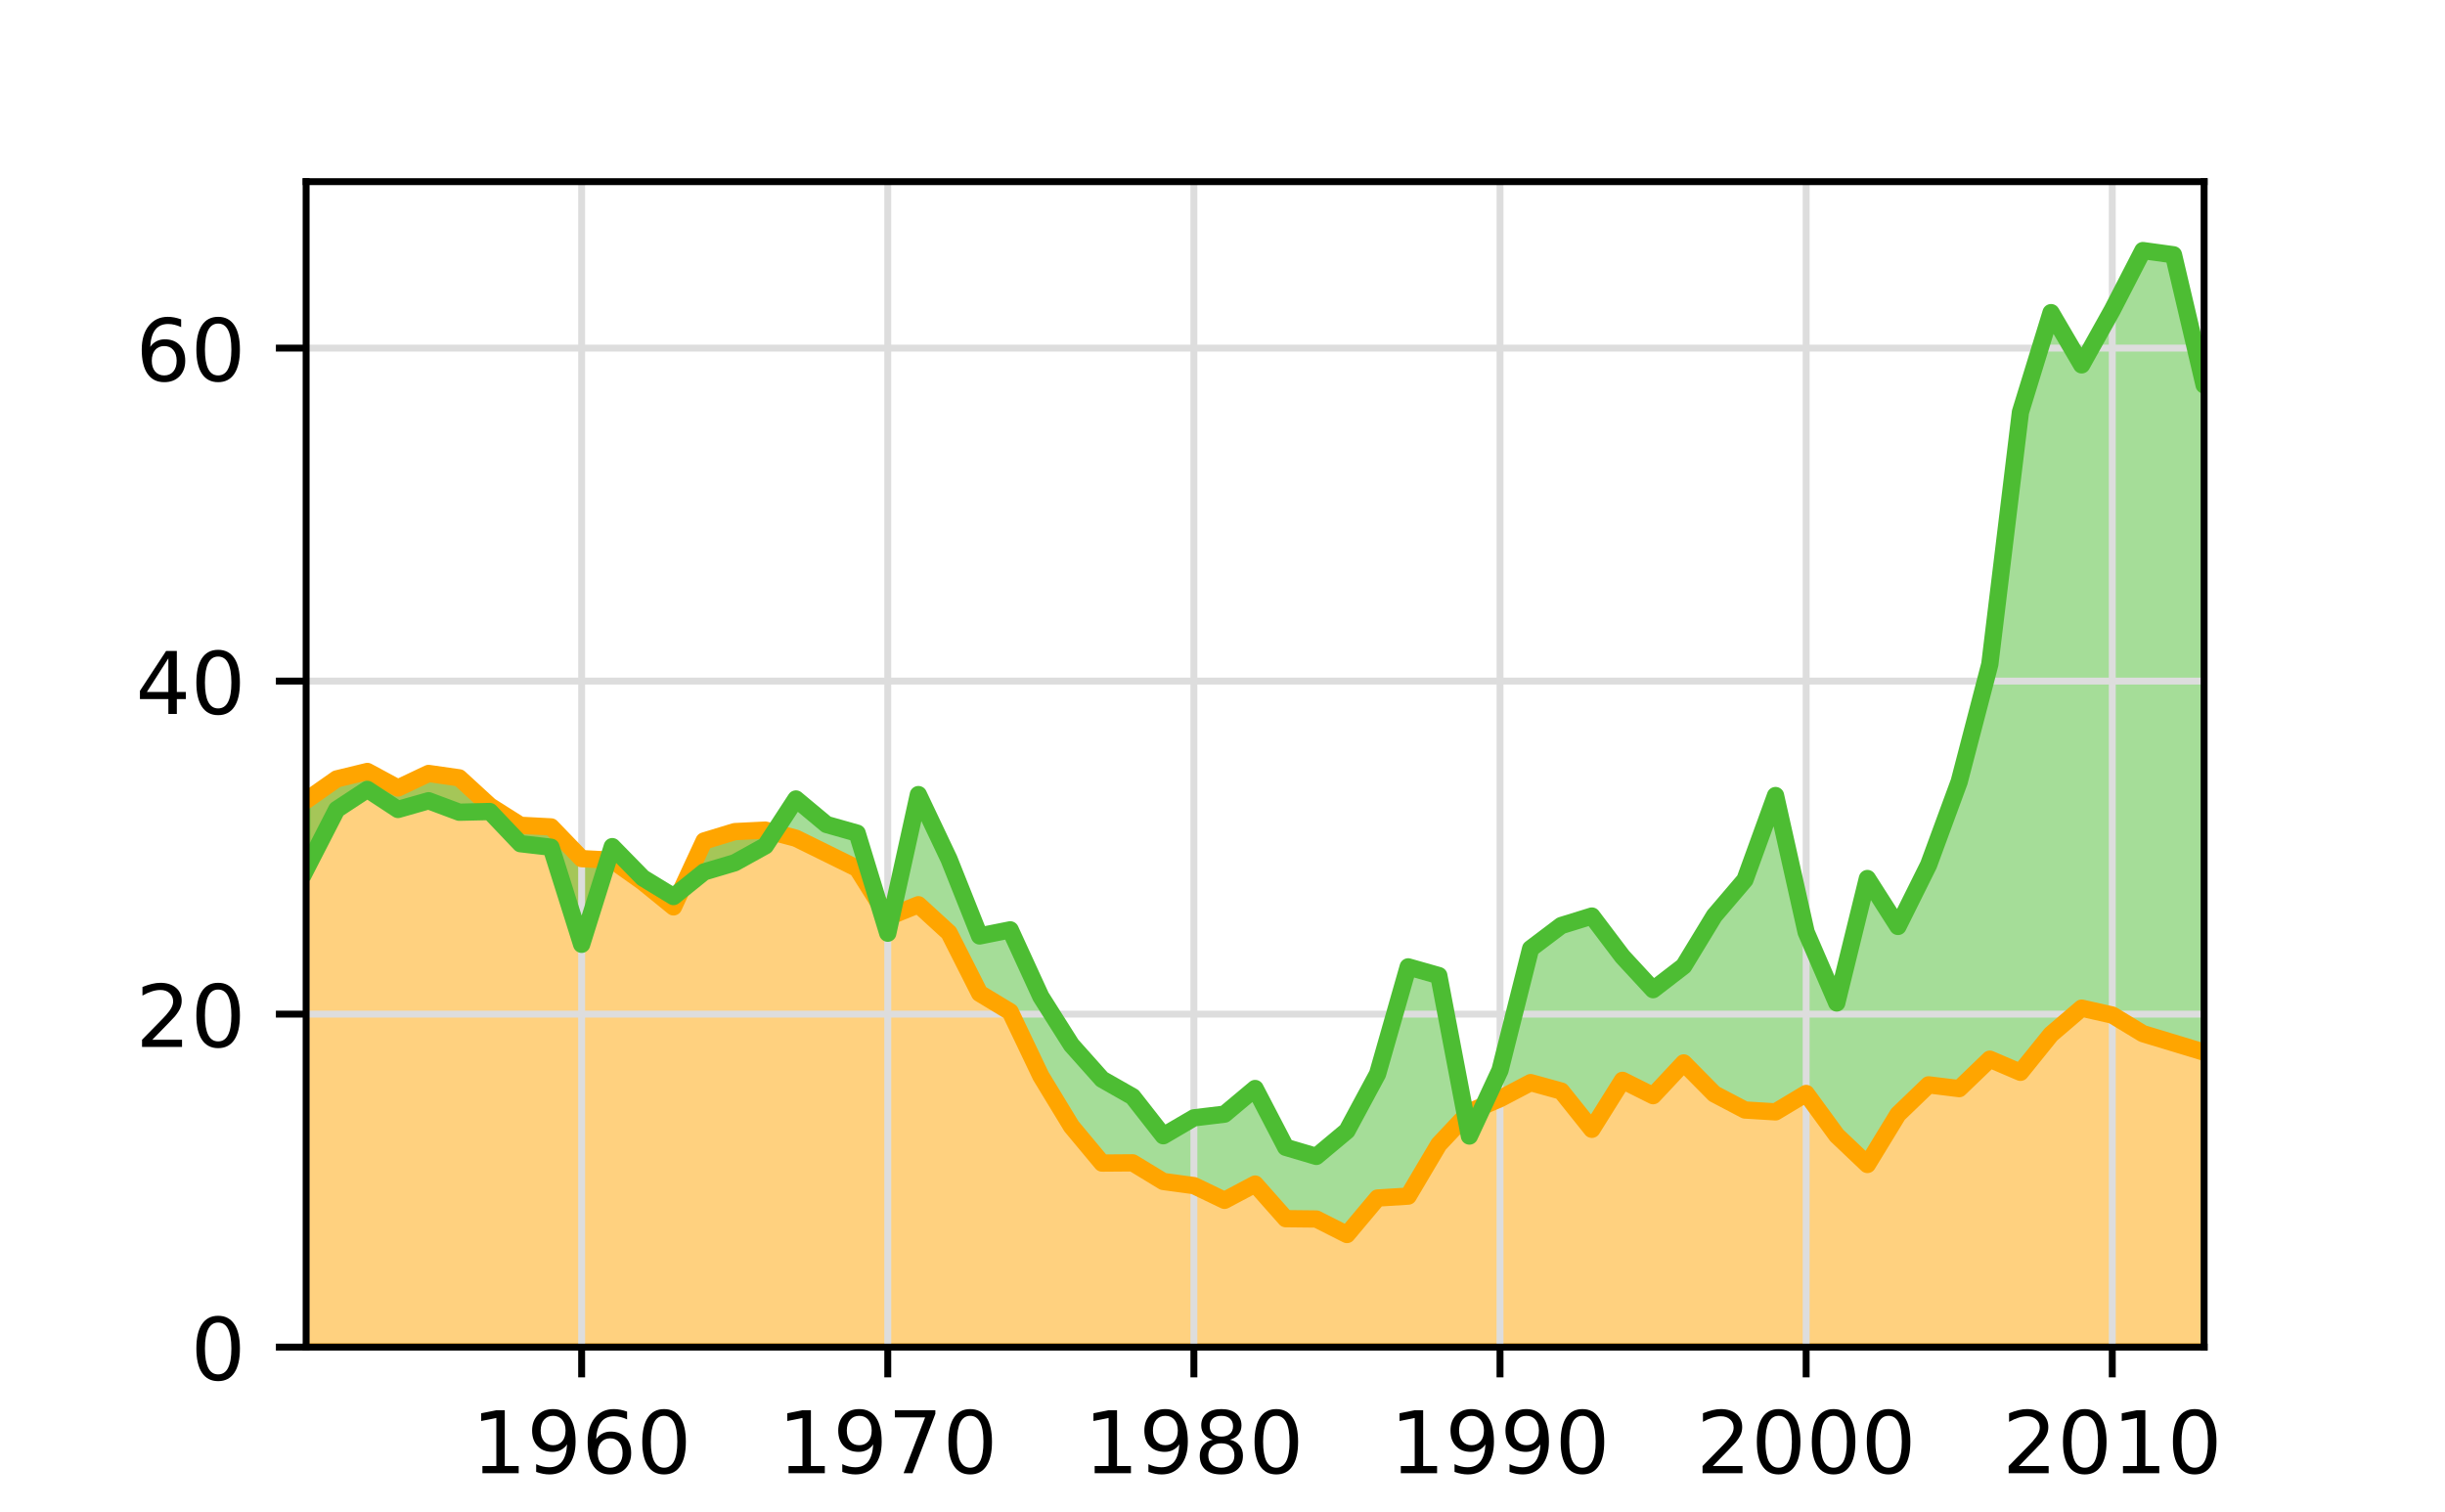 <?xml version="1.0" encoding="utf-8" standalone="no"?>
<!DOCTYPE svg PUBLIC "-//W3C//DTD SVG 1.1//EN"
  "http://www.w3.org/Graphics/SVG/1.1/DTD/svg11.dtd">
<!-- Created with matplotlib (http://matplotlib.org/) -->
<svg height="175pt" version="1.1" viewBox="0 0 283 175" width="283pt" xmlns="http://www.w3.org/2000/svg" xmlns:xlink="http://www.w3.org/1999/xlink">
 <defs>
  <style type="text/css">
*{stroke-linecap:butt;stroke-linejoin:round;}
  </style>
 </defs>
 <g id="figure_1">
  <g id="patch_1">
   <path d="M 0 175.191 
L 283.465 175.191 
L 283.465 0 
L 0 0 
z
" style="fill:#ffffff;"/>
  </g>
  <g id="axes_1">
   <g id="patch_2">
    <path d="M 35.433 155.92 
L 255.118 155.92 
L 255.118 21.023 
L 35.433 21.023 
z
" style="fill:#ffffff;"/>
   </g>
   <g id="PolyCollection_1">
    <path clip-path="url(#p1fb410ca7f)" d="M -729.921 144.118 
L -729.921 155.92 
L -726.378 155.92 
L -722.835 155.92 
L -719.291 155.92 
L -715.748 155.92 
L -712.205 155.92 
L -708.661 155.92 
L -705.118 155.92 
L -701.575 155.92 
L -698.031 155.92 
L -694.488 155.92 
L -690.945 155.92 
L -687.402 155.92 
L -683.858 155.92 
L -680.315 155.92 
L -676.772 155.92 
L -673.228 155.92 
L -669.685 155.92 
L -666.142 155.92 
L -662.598 155.92 
L -659.055 155.92 
L -655.512 155.92 
L -651.969 155.92 
L -648.425 155.92 
L -644.882 155.92 
L -641.339 155.92 
L -637.795 155.92 
L -634.252 155.92 
L -630.709 155.92 
L -627.165 155.92 
L -623.622 155.92 
L -620.079 155.92 
L -616.535 155.92 
L -612.992 155.92 
L -609.449 155.92 
L -605.906 155.92 
L -602.362 155.92 
L -598.819 155.92 
L -595.276 155.92 
L -591.732 155.92 
L -588.189 155.92 
L -584.646 155.92 
L -581.102 155.92 
L -577.559 155.92 
L -574.016 155.92 
L -570.472 155.92 
L -566.929 155.92 
L -563.386 155.92 
L -559.843 155.92 
L -556.299 155.92 
L -552.756 155.92 
L -549.213 155.92 
L -545.669 155.92 
L -542.126 155.92 
L -538.583 155.92 
L -535.039 155.92 
L -531.496 155.92 
L -527.953 155.92 
L -524.409 155.92 
L -520.866 155.92 
L -517.323 155.92 
L -513.78 155.92 
L -510.236 155.92 
L -506.693 155.92 
L -503.15 155.92 
L -499.606 155.92 
L -496.063 155.92 
L -492.52 155.92 
L -488.976 155.92 
L -485.433 155.92 
L -481.89 155.92 
L -478.346 155.92 
L -474.803 155.92 
L -471.26 155.92 
L -467.717 155.92 
L -464.173 155.92 
L -460.63 155.92 
L -457.087 155.92 
L -453.543 155.92 
L -450 155.92 
L -446.457 155.92 
L -442.913 155.92 
L -439.37 155.92 
L -435.827 155.92 
L -432.283 155.92 
L -428.74 155.92 
L -425.197 155.92 
L -421.654 155.92 
L -418.11 155.92 
L -414.567 155.92 
L -411.024 155.92 
L -407.48 155.92 
L -403.937 155.92 
L -400.394 155.92 
L -396.85 155.92 
L -393.307 155.92 
L -389.764 155.92 
L -386.22 155.92 
L -382.677 155.92 
L -379.134 155.92 
L -375.591 155.92 
L -372.047 155.92 
L -368.504 155.92 
L -364.961 155.92 
L -361.417 155.92 
L -357.874 155.92 
L -354.331 155.92 
L -350.787 155.92 
L -347.244 155.92 
L -343.701 155.92 
L -340.157 155.92 
L -336.614 155.92 
L -333.071 155.92 
L -329.528 155.92 
L -325.984 155.92 
L -322.441 155.92 
L -318.898 155.92 
L -315.354 155.92 
L -311.811 155.92 
L -308.268 155.92 
L -304.724 155.92 
L -301.181 155.92 
L -297.638 155.92 
L -294.094 155.92 
L -290.551 155.92 
L -287.008 155.92 
L -283.465 155.92 
L -279.921 155.92 
L -276.378 155.92 
L -272.835 155.92 
L -269.291 155.92 
L -265.748 155.92 
L -262.205 155.92 
L -258.661 155.92 
L -255.118 155.92 
L -251.575 155.92 
L -248.031 155.92 
L -244.488 155.92 
L -240.945 155.92 
L -237.402 155.92 
L -233.858 155.92 
L -230.315 155.92 
L -226.772 155.92 
L -223.228 155.92 
L -219.685 155.92 
L -216.142 155.92 
L -212.598 155.92 
L -209.055 155.92 
L -205.512 155.92 
L -201.969 155.92 
L -198.425 155.92 
L -194.882 155.92 
L -191.339 155.92 
L -187.795 155.92 
L -184.252 155.92 
L -180.709 155.92 
L -177.165 155.92 
L -173.622 155.92 
L -170.079 155.92 
L -166.535 155.92 
L -162.992 155.92 
L -159.449 155.92 
L -155.906 155.92 
L -152.362 155.92 
L -148.819 155.92 
L -145.276 155.92 
L -141.732 155.92 
L -138.189 155.92 
L -134.646 155.92 
L -131.102 155.92 
L -127.559 155.92 
L -124.016 155.92 
L -120.472 155.92 
L -116.929 155.92 
L -113.386 155.92 
L -109.843 155.92 
L -106.299 155.92 
L -102.756 155.92 
L -99.213 155.92 
L -95.669 155.92 
L -92.126 155.92 
L -88.583 155.92 
L -85.039 155.92 
L -81.496 155.92 
L -77.953 155.92 
L -74.409 155.92 
L -70.866 155.92 
L -67.323 155.92 
L -63.78 155.92 
L -60.236 155.92 
L -56.693 155.92 
L -53.15 155.92 
L -49.606 155.92 
L -46.063 155.92 
L -42.52 155.92 
L -38.976 155.92 
L -35.433 155.92 
L -31.89 155.92 
L -28.346 155.92 
L -24.803 155.92 
L -21.26 155.92 
L -17.717 155.92 
L -14.173 155.92 
L -10.63 155.92 
L -7.087 155.92 
L -3.543 155.92 
L 0 155.92 
L 3.543 155.92 
L 7.087 155.92 
L 10.63 155.92 
L 14.173 155.92 
L 17.717 155.92 
L 21.26 155.92 
L 24.803 155.92 
L 28.346 155.92 
L 31.89 155.92 
L 35.433 155.92 
L 38.976 155.92 
L 42.52 155.92 
L 46.063 155.92 
L 49.606 155.92 
L 53.15 155.92 
L 56.693 155.92 
L 60.236 155.92 
L 63.78 155.92 
L 67.323 155.92 
L 70.866 155.92 
L 74.409 155.92 
L 77.953 155.92 
L 81.496 155.92 
L 85.039 155.92 
L 88.583 155.92 
L 92.126 155.92 
L 95.669 155.92 
L 99.213 155.92 
L 102.756 155.92 
L 106.299 155.92 
L 109.843 155.92 
L 113.386 155.92 
L 116.929 155.92 
L 120.472 155.92 
L 124.016 155.92 
L 127.559 155.92 
L 131.102 155.92 
L 134.646 155.92 
L 138.189 155.92 
L 141.732 155.92 
L 145.276 155.92 
L 148.819 155.92 
L 152.362 155.92 
L 155.906 155.92 
L 159.449 155.92 
L 162.992 155.92 
L 166.535 155.92 
L 170.079 155.92 
L 173.622 155.92 
L 177.165 155.92 
L 180.709 155.92 
L 184.252 155.92 
L 187.795 155.92 
L 191.339 155.92 
L 194.882 155.92 
L 198.425 155.92 
L 201.969 155.92 
L 205.512 155.92 
L 209.055 155.92 
L 212.598 155.92 
L 216.142 155.92 
L 219.685 155.92 
L 223.228 155.92 
L 226.772 155.92 
L 230.315 155.92 
L 233.858 155.92 
L 237.402 155.92 
L 240.945 155.92 
L 244.488 155.92 
L 248.031 155.92 
L 251.575 155.92 
L 255.118 155.92 
L 258.661 155.92 
L 262.205 155.92 
L 265.748 155.92 
L 265.748 120.916 
L 265.748 120.916 
L 262.205 120.594 
L 258.661 119.902 
L 255.118 121.785 
L 251.575 120.725 
L 248.031 119.638 
L 244.488 117.488 
L 240.945 116.688 
L 237.402 119.719 
L 233.858 124.113 
L 230.315 122.596 
L 226.772 126.003 
L 223.228 125.566 
L 219.685 128.979 
L 216.142 134.781 
L 212.598 131.417 
L 209.055 126.566 
L 205.512 128.694 
L 201.969 128.478 
L 198.425 126.616 
L 194.882 123.03 
L 191.339 126.817 
L 187.795 125.046 
L 184.252 130.711 
L 180.709 126.285 
L 177.165 125.308 
L 173.622 127.171 
L 170.079 128.69 
L 166.535 132.463 
L 162.992 138.445 
L 159.449 138.665 
L 155.906 142.889 
L 152.362 141.095 
L 148.819 141.056 
L 145.276 137.052 
L 141.732 138.932 
L 138.189 137.229 
L 134.646 136.749 
L 131.102 134.593 
L 127.559 134.62 
L 124.016 130.37 
L 120.472 124.539 
L 116.929 117.11 
L 113.386 114.969 
L 109.843 107.964 
L 106.299 104.719 
L 102.756 106.147 
L 99.213 100.512 
L 95.669 98.72 
L 92.126 97.022 
L 88.583 96.081 
L 85.039 96.257 
L 81.496 97.338 
L 77.953 104.967 
L 74.409 102.084 
L 70.866 99.568 
L 67.323 99.384 
L 63.78 95.71 
L 60.236 95.525 
L 56.693 93.283 
L 53.15 90.032 
L 49.606 89.525 
L 46.063 91.206 
L 42.52 89.294 
L 38.976 90.156 
L 35.433 92.643 
L 31.89 92.882 
L 28.346 90.456 
L 24.803 84.149 
L 21.26 83.208 
L 17.717 75.932 
L 14.173 94.669 
L 10.63 98.899 
L 7.087 106.474 
L 3.543 115.137 
L 0 129.781 
L -3.543 125.283 
L -7.087 123.674 
L -10.63 124.878 
L -14.173 129.729 
L -17.717 132.525 
L -21.26 133.616 
L -24.803 129.917 
L -28.346 130.538 
L -31.89 126.341 
L -35.433 126.406 
L -38.976 120.793 
L -42.52 124.414 
L -46.063 118.187 
L -49.606 119.239 
L -53.15 109.226 
L -56.693 110.469 
L -60.236 103.559 
L -63.78 97.745 
L -67.323 97.29 
L -70.866 90.568 
L -74.409 87.138 
L -77.953 110.315 
L -81.496 118.823 
L -85.039 99.514 
L -88.583 105.411 
L -92.126 106.682 
L -95.669 100.36 
L -99.213 100.319 
L -102.756 100.523 
L -106.299 98.037 
L -109.843 99.496 
L -113.386 95.769 
L -116.929 101.344 
L -120.472 102.044 
L -124.016 97.292 
L -127.559 100.899 
L -131.102 95.702 
L -134.646 94.979 
L -138.189 88.81 
L -141.732 91.397 
L -145.276 96.403 
L -148.819 99.97 
L -152.362 92.908 
L -155.906 95.293 
L -159.449 95.885 
L -162.992 96.688 
L -166.535 105.555 
L -170.079 101.41 
L -173.622 110.219 
L -177.165 105.276 
L -180.709 108.155 
L -184.252 110.486 
L -187.795 105.958 
L -191.339 98.255 
L -194.882 100.762 
L -198.425 99.56 
L -201.969 100.134 
L -205.512 104.09 
L -209.055 111.643 
L -212.598 107.623 
L -216.142 101.479 
L -219.685 93.54 
L -223.228 99.81 
L -226.772 102.992 
L -230.315 111.184 
L -233.858 111.625 
L -237.402 112.456 
L -240.945 112.04 
L -244.488 110.951 
L -248.031 114.082 
L -251.575 112.662 
L -255.118 116.744 
L -258.661 118.719 
L -262.205 117.544 
L -265.748 107.627 
L -269.291 106.06 
L -272.835 110.698 
L -276.378 111.926 
L -279.921 117.979 
L -283.465 121.13 
L -287.008 106.44 
L -290.551 102.312 
L -294.094 104.129 
L -297.638 109.321 
L -301.181 111.685 
L -304.724 109.523 
L -308.268 104.786 
L -311.811 118.056 
L -315.354 119.972 
L -318.898 115.823 
L -322.441 119.091 
L -325.984 119.523 
L -329.528 131.565 
L -333.071 128.707 
L -336.614 121.924 
L -340.157 119.503 
L -343.701 123.783 
L -347.244 125.605 
L -350.787 124.683 
L -354.331 125.62 
L -357.874 136.735 
L -361.417 143.916 
L -364.961 135.652 
L -368.504 137.373 
L -372.047 132.346 
L -375.591 125.801 
L -379.134 134.945 
L -382.677 132.675 
L -386.22 130.586 
L -389.764 131.401 
L -393.307 128.659 
L -396.85 125.427 
L -400.394 129.808 
L -403.937 126.73 
L -407.48 122.394 
L -411.024 121.897 
L -414.567 128.156 
L -418.11 124.283 
L -421.654 130.004 
L -425.197 128.865 
L -428.74 129 
L -432.283 133.415 
L -435.827 134.556 
L -439.37 129.301 
L -442.913 127.992 
L -446.457 137.233 
L -450 152.545 
L -453.543 161.842 
L -457.087 141.642 
L -460.63 152.141 
L -464.173 155.816 
L -467.717 179.65 
L -471.26 152.929 
L -474.803 143.432 
L -478.346 139.653 
L -481.89 139.842 
L -485.433 149.325 
L -488.976 148.73 
L -492.52 152.559 
L -496.063 154.405 
L -499.606 148.491 
L -503.15 136.29 
L -506.693 139.674 
L -510.236 138.89 
L -513.78 139.458 
L -517.323 140.042 
L -520.866 135.358 
L -524.409 137.011 
L -527.953 139.189 
L -531.496 140.898 
L -535.039 141.996 
L -538.583 155.823 
L -542.126 149.038 
L -545.669 146.215 
L -549.213 146.641 
L -552.756 162.64 
L -556.299 146.19 
L -559.843 151.686 
L -563.386 143.623 
L -566.929 140.499 
L -570.472 145.922 
L -574.016 149.957 
L -577.559 139.771 
L -581.102 141.127 
L -584.646 143.101 
L -588.189 141.484 
L -591.732 152.407 
L -595.276 190.521 
L -598.819 154.561 
L -602.362 144.07 
L -605.906 144.533 
L -609.449 142.92 
L -612.992 144.743 
L -616.535 141.837 
L -620.079 151.372 
L -623.622 151.497 
L -627.165 147.772 
L -630.709 161.78 
L -634.252 142.611 
L -637.795 141.75 
L -641.339 140.291 
L -644.882 148.838 
L -648.425 144.365 
L -651.969 140.133 
L -655.512 144.677 
L -659.055 145.818 
L -662.598 142.031 
L -666.142 141.939 
L -669.685 146.063 
L -673.228 146.25 
L -676.772 150.719 
L -680.315 149.801 
L -683.858 156.297 
L -687.402 145.184 
L -690.945 145.498 
L -694.488 139.522 
L -698.031 146.325 
L -701.575 156.669 
L -705.118 187.655 
L -708.661 173.121 
L -712.205 151.31 
L -715.748 146.648 
L -719.291 150.115 
L -722.835 149.131 
L -726.378 144.253 
L -729.921 144.118 
z
" style="fill:#ffa500;fill-opacity:0.5;stroke:#ffa500;stroke-opacity:0.5;"/>
   </g>
   <g id="PolyCollection_2">
    <defs>
     <path d="M 35.433 -74.596 
L 35.433 -82.547 
L 38.976 -85.035 
L 42.52 -85.897 
L 46.063 -83.985 
L 49.606 -85.665 
L 53.15 -85.158 
L 56.693 -81.907 
L 60.236 -79.666 
L 63.78 -79.481 
L 67.323 -75.806 
L 70.866 -75.623 
L 74.409 -73.106 
L 77.953 -70.223 
L 81.496 -77.853 
L 85.039 -78.934 
L 88.583 -79.109 
L 92.126 -78.169 
L 95.669 -76.471 
L 99.213 -74.679 
L 102.756 -69.044 
L 106.299 -70.472 
L 109.843 -67.227 
L 113.386 -60.222 
L 116.929 -58.081 
L 120.472 -50.652 
L 124.016 -44.82 
L 127.559 -40.571 
L 131.102 -40.598 
L 134.646 -38.442 
L 138.189 -37.962 
L 141.732 -36.258 
L 145.276 -38.139 
L 148.819 -34.135 
L 152.362 -34.096 
L 155.906 -32.302 
L 159.449 -36.526 
L 162.992 -36.746 
L 166.535 -42.728 
L 170.079 -46.501 
L 173.622 -48.019 
L 177.165 -49.883 
L 180.709 -48.906 
L 184.252 -44.479 
L 187.795 -50.145 
L 191.339 -48.374 
L 194.882 -52.161 
L 198.425 -48.574 
L 201.969 -46.713 
L 205.512 -46.497 
L 209.055 -48.625 
L 212.598 -43.774 
L 216.142 -40.409 
L 219.685 -46.212 
L 223.228 -49.625 
L 226.772 -49.187 
L 230.315 -52.594 
L 233.858 -51.078 
L 237.402 -55.472 
L 240.945 -58.503 
L 244.488 -57.703 
L 248.031 -55.552 
L 251.575 -54.466 
L 255.118 -53.406 
L 258.661 -55.288 
L 262.205 -54.597 
L 265.748 -54.275 
L 265.748 -104.526 
L 265.748 -104.526 
L 262.205 -112.028 
L 258.661 -128.817 
L 255.118 -130.63 
L 251.575 -145.7 
L 248.031 -146.188 
L 244.488 -139.308 
L 240.945 -132.96 
L 237.402 -139.004 
L 233.858 -127.491 
L 230.315 -98.311 
L 226.772 -84.721 
L 223.228 -75.084 
L 219.685 -67.959 
L 216.142 -73.505 
L 212.598 -59.104 
L 209.055 -67.294 
L 205.512 -83.11 
L 201.969 -73.351 
L 198.425 -69.194 
L 194.882 -63.371 
L 191.339 -60.642 
L 187.795 -64.475 
L 184.252 -69.162 
L 180.709 -68.065 
L 177.165 -65.386 
L 173.622 -51.315 
L 170.079 -43.701 
L 166.535 -62.274 
L 162.992 -63.28 
L 159.449 -50.885 
L 155.906 -44.304 
L 152.362 -41.344 
L 148.819 -42.392 
L 145.276 -49.201 
L 141.732 -46.233 
L 138.189 -45.807 
L 134.646 -43.734 
L 131.102 -48.256 
L 127.559 -50.272 
L 124.016 -54.242 
L 120.472 -59.842 
L 116.929 -67.566 
L 113.386 -66.859 
L 109.843 -75.75 
L 106.299 -83.22 
L 102.756 -67.177 
L 99.213 -78.755 
L 95.669 -79.759 
L 92.126 -82.711 
L 88.583 -77.288 
L 85.039 -75.324 
L 81.496 -74.272 
L 77.953 -71.416 
L 74.409 -73.577 
L 70.866 -77.196 
L 67.323 -65.891 
L 63.78 -77.128 
L 60.236 -77.537 
L 56.693 -81.26 
L 53.15 -81.181 
L 49.606 -82.507 
L 46.063 -81.499 
L 42.52 -83.825 
L 38.976 -81.497 
L 35.433 -74.596 
z
" id="m797a01736a" style="stroke:#4dbd33;stroke-opacity:0.5;"/>
    </defs>
    <g clip-path="url(#p1fb410ca7f)">
     <use style="fill:#4dbd33;fill-opacity:0.5;stroke:#4dbd33;stroke-opacity:0.5;" x="0" xlink:href="#m797a01736a" y="175.191"/>
    </g>
   </g>
   <g id="matplotlib.axis_1">
    <g id="xtick_1">
     <g id="line2d_1">
      <path clip-path="url(#p1fb410ca7f)" d="M 67.323 155.92 
L 67.323 21.023 
" style="fill:none;stroke:#dddddd;stroke-linecap:square;stroke-width:0.8;"/>
     </g>
     <g id="line2d_2">
      <defs>
       <path d="M 0 0 
L 0 3.5 
" id="me18f7fe145" style="stroke:#000000;stroke-width:0.8;"/>
      </defs>
      <g>
       <use style="stroke:#000000;stroke-width:0.8;" x="67.323" xlink:href="#me18f7fe145" y="155.92"/>
      </g>
     </g>
     <g id="text_1">
      <!-- 1960 -->
      <defs>
       <path d="M 12.406 8.297 
L 28.516 8.297 
L 28.516 63.922 
L 10.984 60.406 
L 10.984 69.391 
L 28.422 72.906 
L 38.281 72.906 
L 38.281 8.297 
L 54.391 8.297 
L 54.391 0 
L 12.406 0 
z
" id="DejaVuSans-31"/>
       <path d="M 10.984 1.516 
L 10.984 10.5 
Q 14.703 8.734 18.5 7.812 
Q 22.312 6.891 25.984 6.891 
Q 35.75 6.891 40.891 13.453 
Q 46.047 20.016 46.781 33.406 
Q 43.953 29.203 39.594 26.953 
Q 35.25 24.703 29.984 24.703 
Q 19.047 24.703 12.672 31.312 
Q 6.297 37.938 6.297 49.422 
Q 6.297 60.641 12.938 67.422 
Q 19.578 74.219 30.609 74.219 
Q 43.266 74.219 49.922 64.516 
Q 56.594 54.828 56.594 36.375 
Q 56.594 19.141 48.406 8.859 
Q 40.234 -1.422 26.422 -1.422 
Q 22.703 -1.422 18.891 -0.688 
Q 15.094 0.047 10.984 1.516 
z
M 30.609 32.422 
Q 37.25 32.422 41.125 36.953 
Q 45.016 41.5 45.016 49.422 
Q 45.016 57.281 41.125 61.844 
Q 37.25 66.406 30.609 66.406 
Q 23.969 66.406 20.094 61.844 
Q 16.219 57.281 16.219 49.422 
Q 16.219 41.5 20.094 36.953 
Q 23.969 32.422 30.609 32.422 
z
" id="DejaVuSans-39"/>
       <path d="M 33.016 40.375 
Q 26.375 40.375 22.484 35.828 
Q 18.609 31.297 18.609 23.391 
Q 18.609 15.531 22.484 10.953 
Q 26.375 6.391 33.016 6.391 
Q 39.656 6.391 43.531 10.953 
Q 47.406 15.531 47.406 23.391 
Q 47.406 31.297 43.531 35.828 
Q 39.656 40.375 33.016 40.375 
z
M 52.594 71.297 
L 52.594 62.312 
Q 48.875 64.062 45.094 64.984 
Q 41.312 65.922 37.594 65.922 
Q 27.828 65.922 22.672 59.328 
Q 17.531 52.734 16.797 39.406 
Q 19.672 43.656 24.016 45.922 
Q 28.375 48.188 33.594 48.188 
Q 44.578 48.188 50.953 41.516 
Q 57.328 34.859 57.328 23.391 
Q 57.328 12.156 50.688 5.359 
Q 44.047 -1.422 33.016 -1.422 
Q 20.359 -1.422 13.672 8.266 
Q 6.984 17.969 6.984 36.375 
Q 6.984 53.656 15.188 63.938 
Q 23.391 74.219 37.203 74.219 
Q 40.922 74.219 44.703 73.484 
Q 48.484 72.75 52.594 71.297 
z
" id="DejaVuSans-36"/>
       <path d="M 31.781 66.406 
Q 24.172 66.406 20.328 58.906 
Q 16.5 51.422 16.5 36.375 
Q 16.5 21.391 20.328 13.891 
Q 24.172 6.391 31.781 6.391 
Q 39.453 6.391 43.281 13.891 
Q 47.125 21.391 47.125 36.375 
Q 47.125 51.422 43.281 58.906 
Q 39.453 66.406 31.781 66.406 
z
M 31.781 74.219 
Q 44.047 74.219 50.516 64.516 
Q 56.984 54.828 56.984 36.375 
Q 56.984 17.969 50.516 8.266 
Q 44.047 -1.422 31.781 -1.422 
Q 19.531 -1.422 13.062 8.266 
Q 6.594 17.969 6.594 36.375 
Q 6.594 54.828 13.062 64.516 
Q 19.531 74.219 31.781 74.219 
z
" id="DejaVuSans-30"/>
      </defs>
      <g transform="translate(54.598 170.518)scale(0.1 -0.1)">
       <use xlink:href="#DejaVuSans-31"/>
       <use x="63.623" xlink:href="#DejaVuSans-39"/>
       <use x="127.246" xlink:href="#DejaVuSans-36"/>
       <use x="190.869" xlink:href="#DejaVuSans-30"/>
      </g>
     </g>
    </g>
    <g id="xtick_2">
     <g id="line2d_3">
      <path clip-path="url(#p1fb410ca7f)" d="M 102.756 155.92 
L 102.756 21.023 
" style="fill:none;stroke:#dddddd;stroke-linecap:square;stroke-width:0.8;"/>
     </g>
     <g id="line2d_4">
      <g>
       <use style="stroke:#000000;stroke-width:0.8;" x="102.756" xlink:href="#me18f7fe145" y="155.92"/>
      </g>
     </g>
     <g id="text_2">
      <!-- 1970 -->
      <defs>
       <path d="M 8.203 72.906 
L 55.078 72.906 
L 55.078 68.703 
L 28.609 0 
L 18.312 0 
L 43.219 64.594 
L 8.203 64.594 
z
" id="DejaVuSans-37"/>
      </defs>
      <g transform="translate(90.031 170.518)scale(0.1 -0.1)">
       <use xlink:href="#DejaVuSans-31"/>
       <use x="63.623" xlink:href="#DejaVuSans-39"/>
       <use x="127.246" xlink:href="#DejaVuSans-37"/>
       <use x="190.869" xlink:href="#DejaVuSans-30"/>
      </g>
     </g>
    </g>
    <g id="xtick_3">
     <g id="line2d_5">
      <path clip-path="url(#p1fb410ca7f)" d="M 138.189 155.92 
L 138.189 21.023 
" style="fill:none;stroke:#dddddd;stroke-linecap:square;stroke-width:0.8;"/>
     </g>
     <g id="line2d_6">
      <g>
       <use style="stroke:#000000;stroke-width:0.8;" x="138.189" xlink:href="#me18f7fe145" y="155.92"/>
      </g>
     </g>
     <g id="text_3">
      <!-- 1980 -->
      <defs>
       <path d="M 31.781 34.625 
Q 24.75 34.625 20.719 30.859 
Q 16.703 27.094 16.703 20.516 
Q 16.703 13.922 20.719 10.156 
Q 24.75 6.391 31.781 6.391 
Q 38.812 6.391 42.859 10.172 
Q 46.922 13.969 46.922 20.516 
Q 46.922 27.094 42.891 30.859 
Q 38.875 34.625 31.781 34.625 
z
M 21.922 38.812 
Q 15.578 40.375 12.031 44.719 
Q 8.5 49.078 8.5 55.328 
Q 8.5 64.062 14.719 69.141 
Q 20.953 74.219 31.781 74.219 
Q 42.672 74.219 48.875 69.141 
Q 55.078 64.062 55.078 55.328 
Q 55.078 49.078 51.531 44.719 
Q 48 40.375 41.703 38.812 
Q 48.828 37.156 52.797 32.312 
Q 56.781 27.484 56.781 20.516 
Q 56.781 9.906 50.312 4.234 
Q 43.844 -1.422 31.781 -1.422 
Q 19.734 -1.422 13.25 4.234 
Q 6.781 9.906 6.781 20.516 
Q 6.781 27.484 10.781 32.312 
Q 14.797 37.156 21.922 38.812 
z
M 18.312 54.391 
Q 18.312 48.734 21.844 45.562 
Q 25.391 42.391 31.781 42.391 
Q 38.141 42.391 41.719 45.562 
Q 45.312 48.734 45.312 54.391 
Q 45.312 60.062 41.719 63.234 
Q 38.141 66.406 31.781 66.406 
Q 25.391 66.406 21.844 63.234 
Q 18.312 60.062 18.312 54.391 
z
" id="DejaVuSans-38"/>
      </defs>
      <g transform="translate(125.464 170.518)scale(0.1 -0.1)">
       <use xlink:href="#DejaVuSans-31"/>
       <use x="63.623" xlink:href="#DejaVuSans-39"/>
       <use x="127.246" xlink:href="#DejaVuSans-38"/>
       <use x="190.869" xlink:href="#DejaVuSans-30"/>
      </g>
     </g>
    </g>
    <g id="xtick_4">
     <g id="line2d_7">
      <path clip-path="url(#p1fb410ca7f)" d="M 173.622 155.92 
L 173.622 21.023 
" style="fill:none;stroke:#dddddd;stroke-linecap:square;stroke-width:0.8;"/>
     </g>
     <g id="line2d_8">
      <g>
       <use style="stroke:#000000;stroke-width:0.8;" x="173.622" xlink:href="#me18f7fe145" y="155.92"/>
      </g>
     </g>
     <g id="text_4">
      <!-- 1990 -->
      <g transform="translate(160.897 170.518)scale(0.1 -0.1)">
       <use xlink:href="#DejaVuSans-31"/>
       <use x="63.623" xlink:href="#DejaVuSans-39"/>
       <use x="127.246" xlink:href="#DejaVuSans-39"/>
       <use x="190.869" xlink:href="#DejaVuSans-30"/>
      </g>
     </g>
    </g>
    <g id="xtick_5">
     <g id="line2d_9">
      <path clip-path="url(#p1fb410ca7f)" d="M 209.055 155.92 
L 209.055 21.023 
" style="fill:none;stroke:#dddddd;stroke-linecap:square;stroke-width:0.8;"/>
     </g>
     <g id="line2d_10">
      <g>
       <use style="stroke:#000000;stroke-width:0.8;" x="209.055" xlink:href="#me18f7fe145" y="155.92"/>
      </g>
     </g>
     <g id="text_5">
      <!-- 2000 -->
      <defs>
       <path d="M 19.188 8.297 
L 53.609 8.297 
L 53.609 0 
L 7.328 0 
L 7.328 8.297 
Q 12.938 14.109 22.625 23.891 
Q 32.328 33.688 34.812 36.531 
Q 39.547 41.844 41.422 45.531 
Q 43.312 49.219 43.312 52.781 
Q 43.312 58.594 39.234 62.25 
Q 35.156 65.922 28.609 65.922 
Q 23.969 65.922 18.812 64.312 
Q 13.672 62.703 7.812 59.422 
L 7.812 69.391 
Q 13.766 71.781 18.938 73 
Q 24.125 74.219 28.422 74.219 
Q 39.75 74.219 46.484 68.547 
Q 53.219 62.891 53.219 53.422 
Q 53.219 48.922 51.531 44.891 
Q 49.859 40.875 45.406 35.406 
Q 44.188 33.984 37.641 27.219 
Q 31.109 20.453 19.188 8.297 
z
" id="DejaVuSans-32"/>
      </defs>
      <g transform="translate(196.33 170.518)scale(0.1 -0.1)">
       <use xlink:href="#DejaVuSans-32"/>
       <use x="63.623" xlink:href="#DejaVuSans-30"/>
       <use x="127.246" xlink:href="#DejaVuSans-30"/>
       <use x="190.869" xlink:href="#DejaVuSans-30"/>
      </g>
     </g>
    </g>
    <g id="xtick_6">
     <g id="line2d_11">
      <path clip-path="url(#p1fb410ca7f)" d="M 244.488 155.92 
L 244.488 21.023 
" style="fill:none;stroke:#dddddd;stroke-linecap:square;stroke-width:0.8;"/>
     </g>
     <g id="line2d_12">
      <g>
       <use style="stroke:#000000;stroke-width:0.8;" x="244.488" xlink:href="#me18f7fe145" y="155.92"/>
      </g>
     </g>
     <g id="text_6">
      <!-- 2010 -->
      <g transform="translate(231.763 170.518)scale(0.1 -0.1)">
       <use xlink:href="#DejaVuSans-32"/>
       <use x="63.623" xlink:href="#DejaVuSans-30"/>
       <use x="127.246" xlink:href="#DejaVuSans-31"/>
       <use x="190.869" xlink:href="#DejaVuSans-30"/>
      </g>
     </g>
    </g>
   </g>
   <g id="matplotlib.axis_2">
    <g id="ytick_1">
     <g id="line2d_13">
      <path clip-path="url(#p1fb410ca7f)" d="M 35.433 155.92 
L 255.118 155.92 
" style="fill:none;stroke:#dddddd;stroke-linecap:square;stroke-width:0.8;"/>
     </g>
     <g id="line2d_14">
      <defs>
       <path d="M 0 0 
L -3.5 0 
" id="mcf2298a385" style="stroke:#000000;stroke-width:0.8;"/>
      </defs>
      <g>
       <use style="stroke:#000000;stroke-width:0.8;" x="35.433" xlink:href="#mcf2298a385" y="155.92"/>
      </g>
     </g>
     <g id="text_7">
      <!-- 0 -->
      <g transform="translate(22.071 159.719)scale(0.1 -0.1)">
       <use xlink:href="#DejaVuSans-30"/>
      </g>
     </g>
    </g>
    <g id="ytick_2">
     <g id="line2d_15">
      <path clip-path="url(#p1fb410ca7f)" d="M 35.433 117.378 
L 255.118 117.378 
" style="fill:none;stroke:#dddddd;stroke-linecap:square;stroke-width:0.8;"/>
     </g>
     <g id="line2d_16">
      <g>
       <use style="stroke:#000000;stroke-width:0.8;" x="35.433" xlink:href="#mcf2298a385" y="117.378"/>
      </g>
     </g>
     <g id="text_8">
      <!-- 20 -->
      <g transform="translate(15.708 121.177)scale(0.1 -0.1)">
       <use xlink:href="#DejaVuSans-32"/>
       <use x="63.623" xlink:href="#DejaVuSans-30"/>
      </g>
     </g>
    </g>
    <g id="ytick_3">
     <g id="line2d_17">
      <path clip-path="url(#p1fb410ca7f)" d="M 35.433 78.836 
L 255.118 78.836 
" style="fill:none;stroke:#dddddd;stroke-linecap:square;stroke-width:0.8;"/>
     </g>
     <g id="line2d_18">
      <g>
       <use style="stroke:#000000;stroke-width:0.8;" x="35.433" xlink:href="#mcf2298a385" y="78.836"/>
      </g>
     </g>
     <g id="text_9">
      <!-- 40 -->
      <defs>
       <path d="M 37.797 64.312 
L 12.891 25.391 
L 37.797 25.391 
z
M 35.203 72.906 
L 47.609 72.906 
L 47.609 25.391 
L 58.016 25.391 
L 58.016 17.188 
L 47.609 17.188 
L 47.609 0 
L 37.797 0 
L 37.797 17.188 
L 4.891 17.188 
L 4.891 26.703 
z
" id="DejaVuSans-34"/>
      </defs>
      <g transform="translate(15.708 82.635)scale(0.1 -0.1)">
       <use xlink:href="#DejaVuSans-34"/>
       <use x="63.623" xlink:href="#DejaVuSans-30"/>
      </g>
     </g>
    </g>
    <g id="ytick_4">
     <g id="line2d_19">
      <path clip-path="url(#p1fb410ca7f)" d="M 35.433 40.294 
L 255.118 40.294 
" style="fill:none;stroke:#dddddd;stroke-linecap:square;stroke-width:0.8;"/>
     </g>
     <g id="line2d_20">
      <g>
       <use style="stroke:#000000;stroke-width:0.8;" x="35.433" xlink:href="#mcf2298a385" y="40.294"/>
      </g>
     </g>
     <g id="text_10">
      <!-- 60 -->
      <g transform="translate(15.708 44.093)scale(0.1 -0.1)">
       <use xlink:href="#DejaVuSans-36"/>
       <use x="63.623" xlink:href="#DejaVuSans-30"/>
      </g>
     </g>
    </g>
   </g>
   <g id="line2d_21">
    <path clip-path="url(#p1fb410ca7f)" d="M -1 128.511 
L 0 129.781 
L 3.543 115.137 
L 7.087 106.474 
L 10.63 98.899 
L 14.173 94.669 
L 17.717 75.932 
L 21.26 83.208 
L 24.803 84.149 
L 28.346 90.456 
L 31.89 92.882 
L 35.433 92.643 
L 38.976 90.156 
L 42.52 89.294 
L 46.063 91.206 
L 49.606 89.525 
L 53.15 90.032 
L 56.693 93.283 
L 60.236 95.525 
L 63.78 95.71 
L 67.323 99.384 
L 70.866 99.568 
L 74.409 102.084 
L 77.953 104.967 
L 81.496 97.338 
L 85.039 96.257 
L 88.583 96.081 
L 92.126 97.022 
L 99.213 100.512 
L 102.756 106.147 
L 106.299 104.719 
L 109.843 107.964 
L 113.386 114.969 
L 116.929 117.11 
L 120.472 124.539 
L 124.016 130.37 
L 127.559 134.62 
L 131.102 134.593 
L 134.646 136.749 
L 138.189 137.229 
L 141.732 138.932 
L 145.276 137.052 
L 148.819 141.056 
L 152.362 141.095 
L 155.906 142.889 
L 159.449 138.665 
L 162.992 138.445 
L 166.535 132.463 
L 170.079 128.69 
L 173.622 127.171 
L 177.165 125.308 
L 180.709 126.285 
L 184.252 130.711 
L 187.795 125.046 
L 191.339 126.817 
L 194.882 123.03 
L 198.425 126.616 
L 201.969 128.478 
L 205.512 128.694 
L 209.055 126.566 
L 212.598 131.417 
L 216.142 134.781 
L 219.685 128.979 
L 223.228 125.566 
L 226.772 126.003 
L 230.315 122.596 
L 233.858 124.113 
L 237.402 119.719 
L 240.945 116.688 
L 244.488 117.488 
L 248.031 119.638 
L 255.118 121.785 
L 258.661 119.902 
L 262.205 120.594 
L 265.748 120.916 
L 265.748 120.916 
" style="fill:none;stroke:#ffa500;stroke-linecap:square;stroke-width:2;"/>
   </g>
   <g id="line2d_22">
    <path clip-path="url(#p1fb410ca7f)" d="M 35.433 100.595 
L 38.976 93.694 
L 42.52 91.366 
L 46.063 93.692 
L 49.606 92.684 
L 53.15 94.01 
L 56.693 93.931 
L 60.236 97.654 
L 63.78 98.062 
L 67.323 109.299 
L 70.866 97.995 
L 74.409 101.614 
L 77.953 103.774 
L 81.496 100.918 
L 85.039 99.866 
L 88.583 97.903 
L 92.126 92.48 
L 95.669 95.432 
L 99.213 96.436 
L 102.756 108.014 
L 106.299 91.971 
L 109.843 99.44 
L 113.386 108.332 
L 116.929 107.625 
L 120.472 115.349 
L 124.016 120.949 
L 127.559 124.919 
L 131.102 126.934 
L 134.646 131.457 
L 138.189 129.384 
L 141.732 128.958 
L 145.276 125.99 
L 148.819 132.798 
L 152.362 133.847 
L 155.906 130.887 
L 159.449 124.306 
L 162.992 111.911 
L 166.535 112.917 
L 170.079 131.49 
L 173.622 123.876 
L 177.165 109.804 
L 180.709 107.126 
L 184.252 106.029 
L 187.795 110.716 
L 191.339 114.549 
L 194.882 111.82 
L 198.425 105.996 
L 201.969 101.84 
L 205.512 92.081 
L 209.055 107.896 
L 212.598 116.087 
L 216.142 101.685 
L 219.685 107.232 
L 223.228 100.107 
L 226.772 90.47 
L 230.315 76.88 
L 233.858 47.7 
L 237.402 36.187 
L 240.945 42.231 
L 244.488 35.883 
L 248.031 29.003 
L 251.575 29.491 
L 255.118 44.56 
L 258.661 46.374 
L 262.205 63.163 
L 265.748 70.665 
L 265.748 70.665 
" style="fill:none;stroke:#4dbd33;stroke-linecap:square;stroke-width:2;"/>
   </g>
   <g id="patch_3">
    <path d="M 35.433 155.92 
L 35.433 21.023 
" style="fill:none;stroke:#000000;stroke-linecap:square;stroke-linejoin:miter;stroke-width:0.8;"/>
   </g>
   <g id="patch_4">
    <path d="M 255.118 155.92 
L 255.118 21.023 
" style="fill:none;stroke:#000000;stroke-linecap:square;stroke-linejoin:miter;stroke-width:0.8;"/>
   </g>
   <g id="patch_5">
    <path d="M 35.433 155.92 
L 255.118 155.92 
" style="fill:none;stroke:#000000;stroke-linecap:square;stroke-linejoin:miter;stroke-width:0.8;"/>
   </g>
   <g id="patch_6">
    <path d="M 35.433 21.023 
L 255.118 21.023 
" style="fill:none;stroke:#000000;stroke-linecap:square;stroke-linejoin:miter;stroke-width:0.8;"/>
   </g>
  </g>
 </g>
 <defs>
  <clipPath id="p1fb410ca7f">
   <rect height="134.897" width="219.685" x="35.433" y="21.023"/>
  </clipPath>
 </defs>
</svg>
